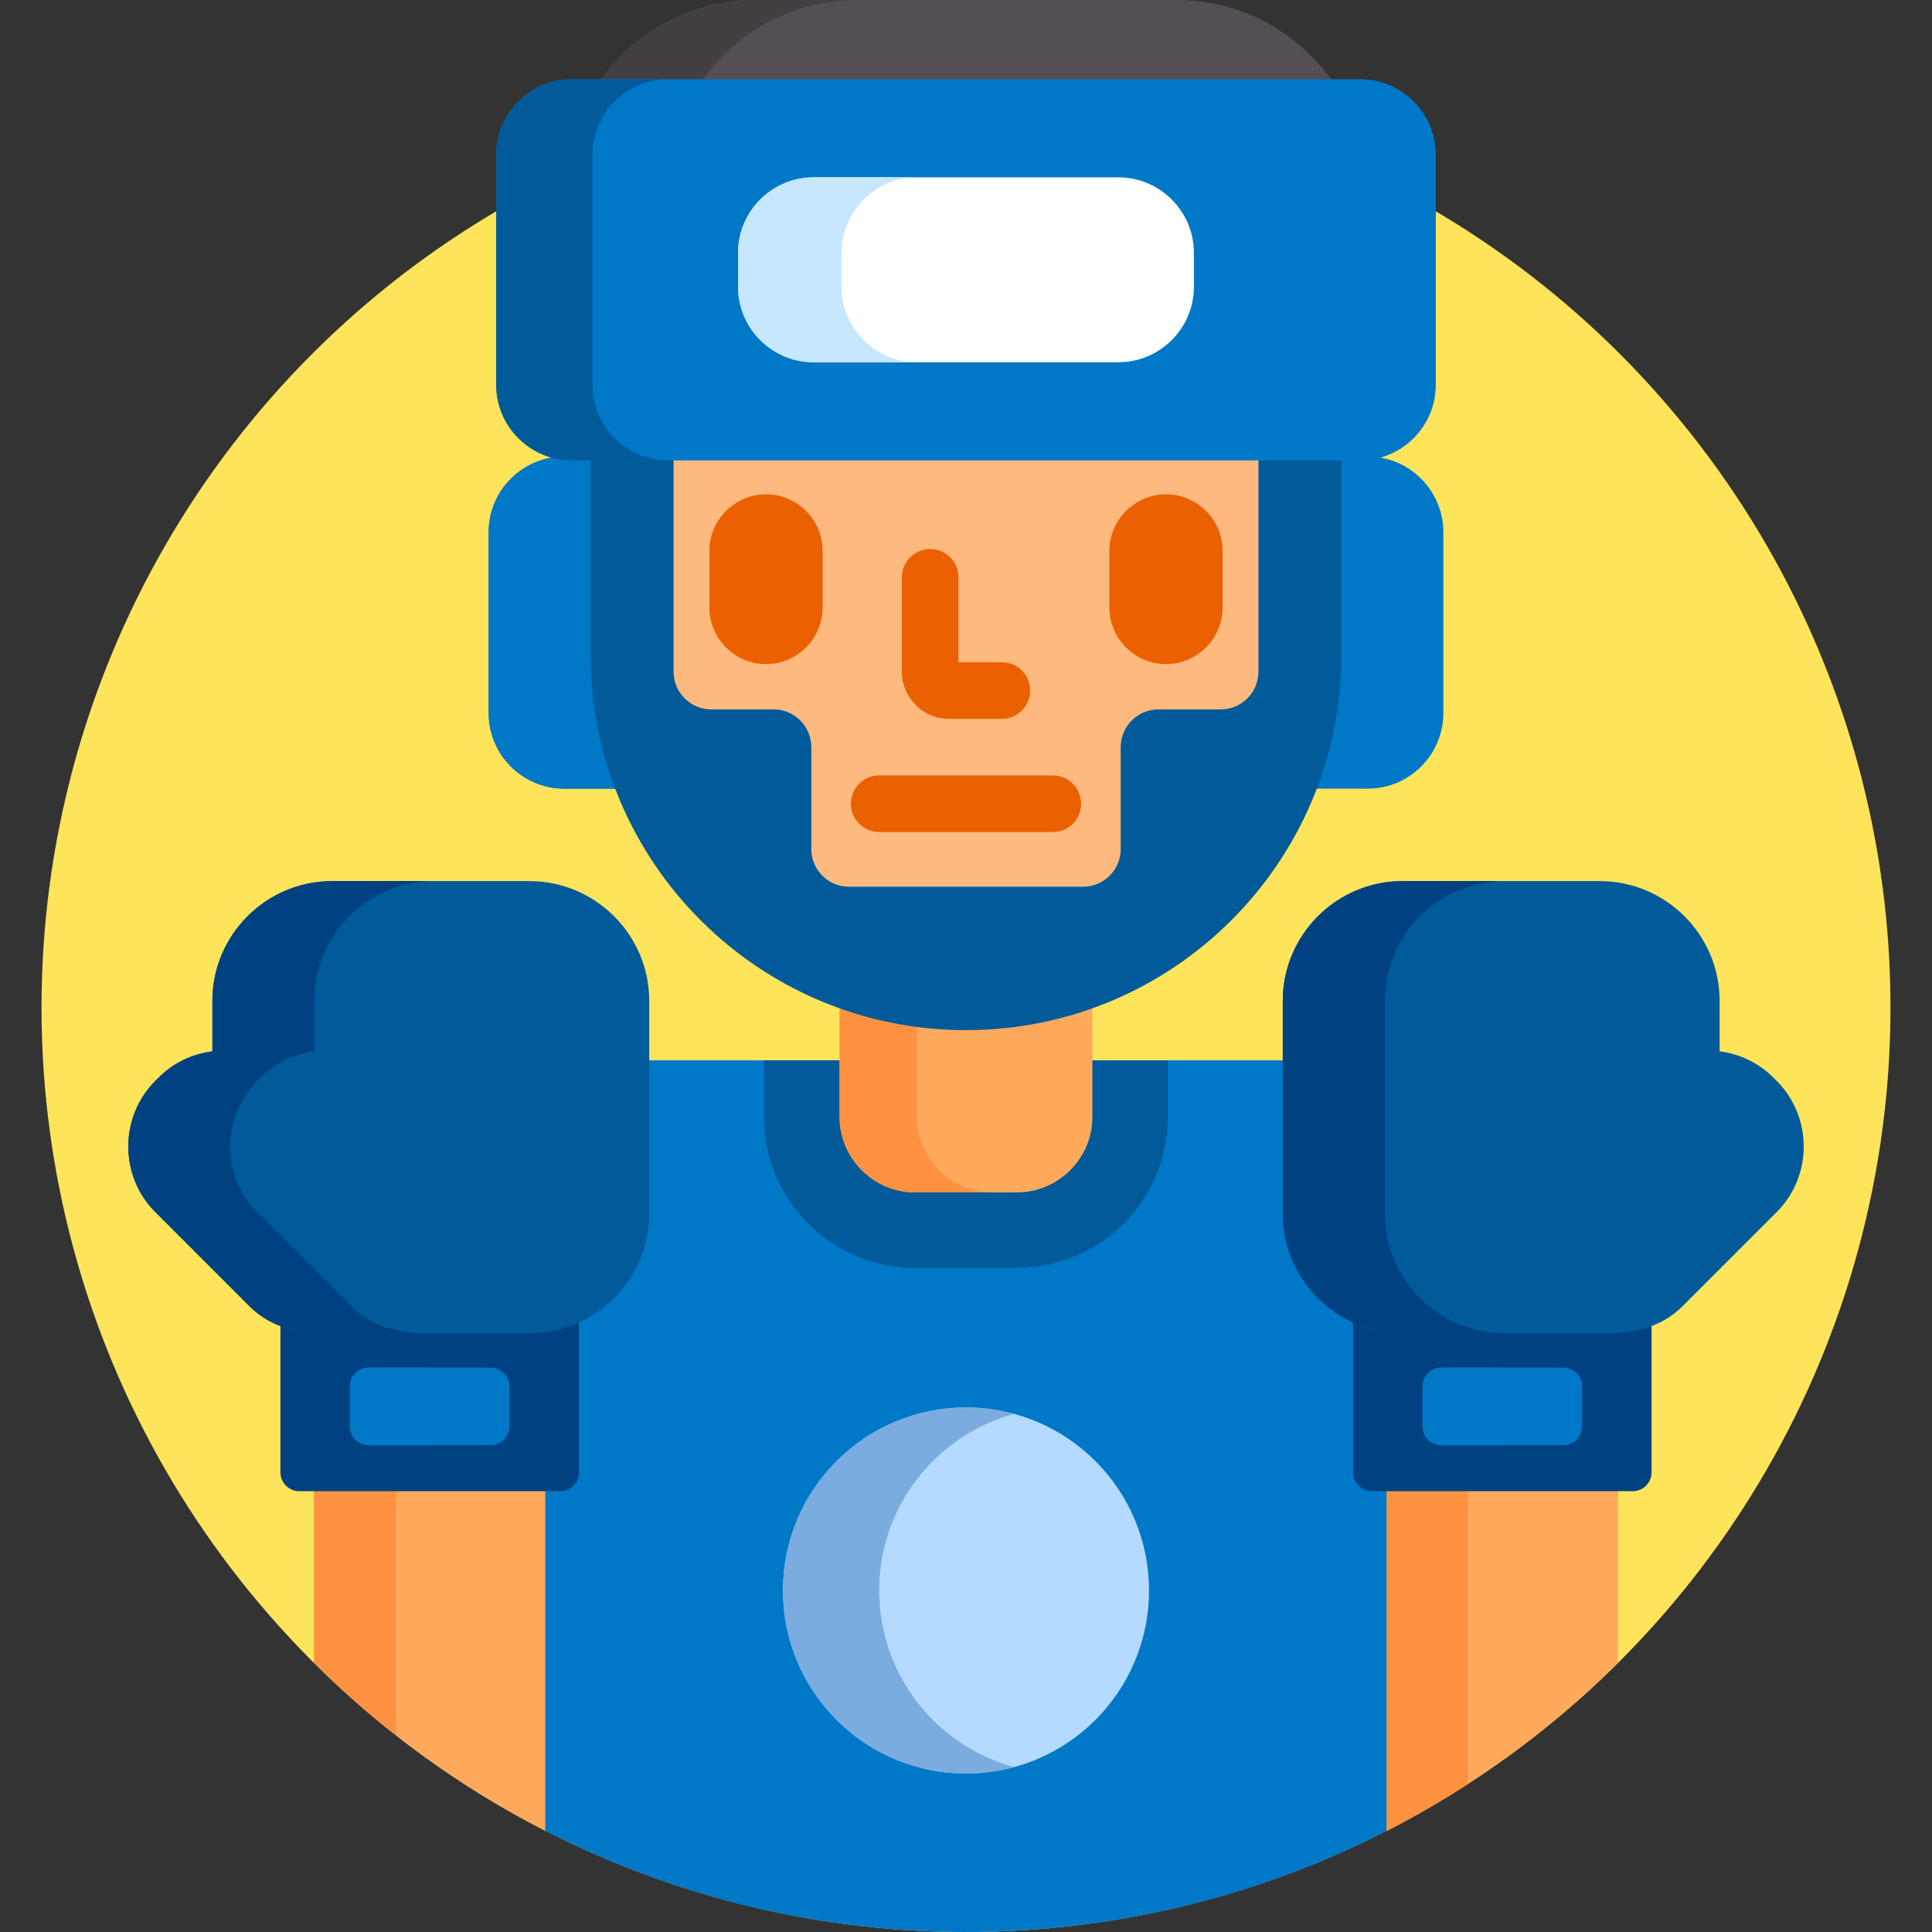 <svg id="Capa_1" enable-background="new 0 0 512 512" height="512" viewBox="0 0 512 512" width="512" xmlns="http://www.w3.org/2000/svg"><rect x="0" y="0" width="512" height="512" fill="#333333" stroke="none"/><circle cx="256" cy="267" fill="#fee45a" r="245"/><path d="m368.491 394.186h-4.903c-2.206 0-4-1.794-4-4v-40.361l-.585-.267c-10.968-5.003-18.055-15.974-18.055-27.949v-40.609h-32.448v15c0 21.505-17.495 39-39 39h-27c-21.505 0-39-17.495-39-39v-15h-32.448v40.61c0 11.976-7.087 22.947-18.055 27.949l-.585.267v40.361c0 2.206-1.794 4-4 4h-4.903v90.492c33.688 17.449 71.933 27.321 112.491 27.321s78.803-9.872 112.491-27.321z" fill="#0078c8"/><path d="m353.387 22c-9.018-13.252-24.217-22-41.364-22h-112.046c-17.146 0-32.346 8.748-41.363 22z" fill="#554e56"/><path d="m185.637 22c9.017-13.252 24.217-22 41.363-22h-27.023c-17.146 0-32.346 8.748-41.363 22z" fill="#433f43"/><path d="m157.516 173.517v-52.517h-8.016c-11 0-20 9-20 20v48c0 11 9 20 20 20h14.633c-4.269-11.015-6.617-22.979-6.617-35.483z" fill="#0078c8"/><path d="m362.5 121h-8.017v52.517c0 12.504-2.348 24.468-6.616 35.483h14.633c11 0 20-9 20-20v-48c0-11-9-20-20-20z" fill="#0078c8"/><path d="m145 189v-48c0-11 9-20 20-20h-15.5c-11 0-20 9-20 20v48c0 11 9 20 20 20h15.5c-11 0-20-9-20-20z" fill="#0078c8"/><path d="m288.5 281v15c0 10.477-8.523 19-19 19h-27c-10.477 0-19-8.523-19-19v-15h-21v15c0 22.056 17.944 40 40 40h27c22.056 0 40-17.944 40-40v-15z" fill="#015a9a"/><path d="m231.712 312.8c-5.526-3.569-9.212-9.769-9.212-16.8v-15h-20v15c0 22.056 17.944 40 40 40h25.5c-16.058 0-29.927-9.516-36.288-23.2z" fill="#015a9a"/><path d="m256 272c-11.757 0-23.038-2.074-33.5-5.87v29.87c0 11 9 20 20 20h27c11 0 20-9 20-20v-29.87c-10.462 3.796-21.743 5.87-33.5 5.87z" fill="#fea95c"/><path d="m243 296v-24.859c-7.098-.94-13.959-2.638-20.5-5.011v29.87c0 11 9 20 20 20h20.5c-11 0-20-9-20-20z" fill="#ff9240"/><path d="m156.516 121v52.517c0 54.943 44.541 99.483 99.484 99.483s99.483-44.54 99.483-99.483v-52.517z" fill="#015a9a"/><path d="m178.5 121v57c0 5.523 4.477 10 10 10h16.5c5.514 0 10 4.486 10 10v27.001c0 5.523 4.477 10 10 10h62c5.522 0 10-4.477 10-10v-27.001c0-5.514 4.486-10 10-10h16.5c5.522 0 10-4.477 10-10v-57z" fill="#fdb97e"/><g fill="#eb6000"><path d="m218 161c0 8.25-6.75 15-15 15-8.25 0-15-6.75-15-15v-15c0-8.25 6.75-15 15-15 8.25 0 15 6.75 15 15z"/><path d="m324 161c0 8.25-6.75 15-15 15-8.25 0-15-6.75-15-15v-15c0-8.25 6.75-15 15-15 8.25 0 15 6.75 15 15z"/><path d="m265.5 190.5h-14c-6.893 0-12.5-5.607-12.5-12.5v-25c0-4.142 3.358-7.5 7.5-7.5s7.5 3.358 7.5 7.5v22.5h11.5c4.143 0 7.5 3.358 7.5 7.5s-3.357 7.5-7.5 7.5z"/><path d="m279 220.5h-46c-4.142 0-7.5-3.358-7.5-7.5s3.358-7.5 7.5-7.5h46c4.143 0 7.5 3.358 7.5 7.5s-3.357 7.5-7.5 7.5z"/></g><path d="m380.5 102c0 11-9 20-20 20h-209c-11 0-20-9-20-20v-61c0-11 9-20 20-20h209c11 0 20 9 20 20z" fill="#0078c8"/><path d="m157 102v-61c0-11 9-20 20-20h-25.5c-11 0-20 9-20 20v61c0 11 9 20 20 20h25.5c-11 0-20-9-20-20z" fill="#015a9a"/><path d="m316.401 76c0 11-9 20-20 20h-80.803c-11 0-20-9-20-20v-9c0-11 9-20 20-20h80.803c11 0 20 9 20 20z" fill="#fff"/><path d="m223 76v-9c0-11 9-20 20-20h-27.401c-11 0-20 9-20 20v9c0 11 9 20 20 20h27.401c-11 0-20-9-20-20z" fill="#c7e7ff"/><path d="m367.491 394.186v91.033c22.716-11.629 43.372-26.705 61.291-44.53v-46.503z" fill="#fea95c"/><path d="m367.491 394.186v91.033c7.397-3.787 14.571-7.945 21.509-12.439v-78.594z" fill="#ff9240"/><path d="m426.406 352.312h-54.756c-4.67 0-9.096-1.052-13.063-2.925v40.8c0 2.75 2.25 5 5 5h69.097c2.75 0 5-2.25 5-5v-39.868c-3.293 1.311-7.052 1.993-11.278 1.993z" fill="#004281"/><path d="m419.27 378c0 2.75-2.25 5-5 5h-32.266c-2.75 0-5-2.25-5-5v-10.572c0-2.75 2.25-5 5-5h32.266c2.75 0 5 2.25 5 5z" fill="#0078c8"/><path d="m393.734 378v-10.572c0-2.75 2.25-5 5-5h-16.73c-2.75 0-5 2.25-5 5v10.572c0 2.75 2.25 5 5 5h16.73c-2.75 0-5-2.25-5-5z" fill="#0078c8"/><path d="m470.832 286.446-.885-.885c-3.98-3.981-9.02-6.28-14.232-6.946v-13.408c0-17.436-14.266-31.702-31.701-31.702h-52.364c-17.436 0-31.702 14.266-31.702 31.702v56.402c0 17.436 14.266 31.702 31.702 31.702h54.756c7.215 0 14.199-1.865 19.506-7.172l24.92-24.921c9.563-9.562 9.563-25.209 0-34.772z" fill="#015a9a"/><path d="m367 321.61v-56.402c0-17.436 14.266-31.702 31.702-31.702h-27.052c-17.436 0-31.702 14.266-31.702 31.702v56.402c0 17.436 14.266 31.702 31.702 31.702h27.052c-17.436 0-31.702-14.266-31.702-31.702z" fill="#004281"/><path d="m83.218 394.186v46.503c17.919 17.825 38.576 32.901 61.291 44.53v-91.033z" fill="#fea95c"/><path d="m83.218 394.186v46.503c6.87 6.834 14.146 13.26 21.782 19.246v-65.749z" fill="#ff9240"/><path d="m140.35 352.312h-54.756c-4.227 0-7.984-.682-11.279-1.994v39.868c0 2.75 2.25 5 5 5h69.097c2.75 0 5-2.25 5-5v-40.799c-3.967 1.873-8.393 2.925-13.062 2.925z" fill="#004281"/><path d="m92.73 378c0 2.75 2.25 5 5 5h32.266c2.75 0 5-2.25 5-5v-10.572c0-2.75-2.25-5-5-5h-32.266c-2.75 0-5 2.25-5 5z" fill="#0078c8"/><path d="m108.734 378v-10.572c0-2.75 2.25-5 5-5h-16.004c-2.75 0-5 2.25-5 5v10.572c0 2.75 2.25 5 5 5h16.004c-2.75 0-5-2.25-5-5z" fill="#0078c8"/><path d="m41.168 286.446.884-.885c3.98-3.981 9.02-6.28 14.232-6.946v-13.408c0-17.436 14.266-31.702 31.702-31.702h52.363c17.436 0 31.702 14.266 31.702 31.702v56.402c0 17.436-14.266 31.702-31.702 31.702h-54.755c-7.215 0-14.199-1.865-19.505-7.172l-24.92-24.921c-9.564-9.562-9.564-25.209-.001-34.772z" fill="#015a9a"/><path d="m68.172 321.219c-9.563-9.563-9.563-25.21 0-34.773l.884-.885c3.98-3.981 9.02-6.28 14.232-6.946v-13.408c0-17.436 14.266-31.702 31.702-31.702h-27.003c-17.436 0-31.702 14.266-31.702 31.702v13.408c-5.212.666-10.251 2.965-14.232 6.946l-.884.885c-9.563 9.563-9.563 25.21 0 34.773l24.92 24.921c5.306 5.307 12.291 7.172 19.505 7.172h27.004c-7.215 0-14.199-1.865-19.505-7.172z" fill="#004281"/><circle cx="256" cy="421.5" fill="#b4dbff" r="48.5"/><path d="m233 421.5c0-22.372 15.152-41.194 35.75-46.794-4.065-1.105-8.336-1.706-12.75-1.706-26.786 0-48.5 21.714-48.5 48.5s21.714 48.5 48.5 48.5c4.414 0 8.685-.601 12.75-1.706-20.598-5.6-35.75-24.422-35.75-46.794z" fill="#7bacdf"/></svg>